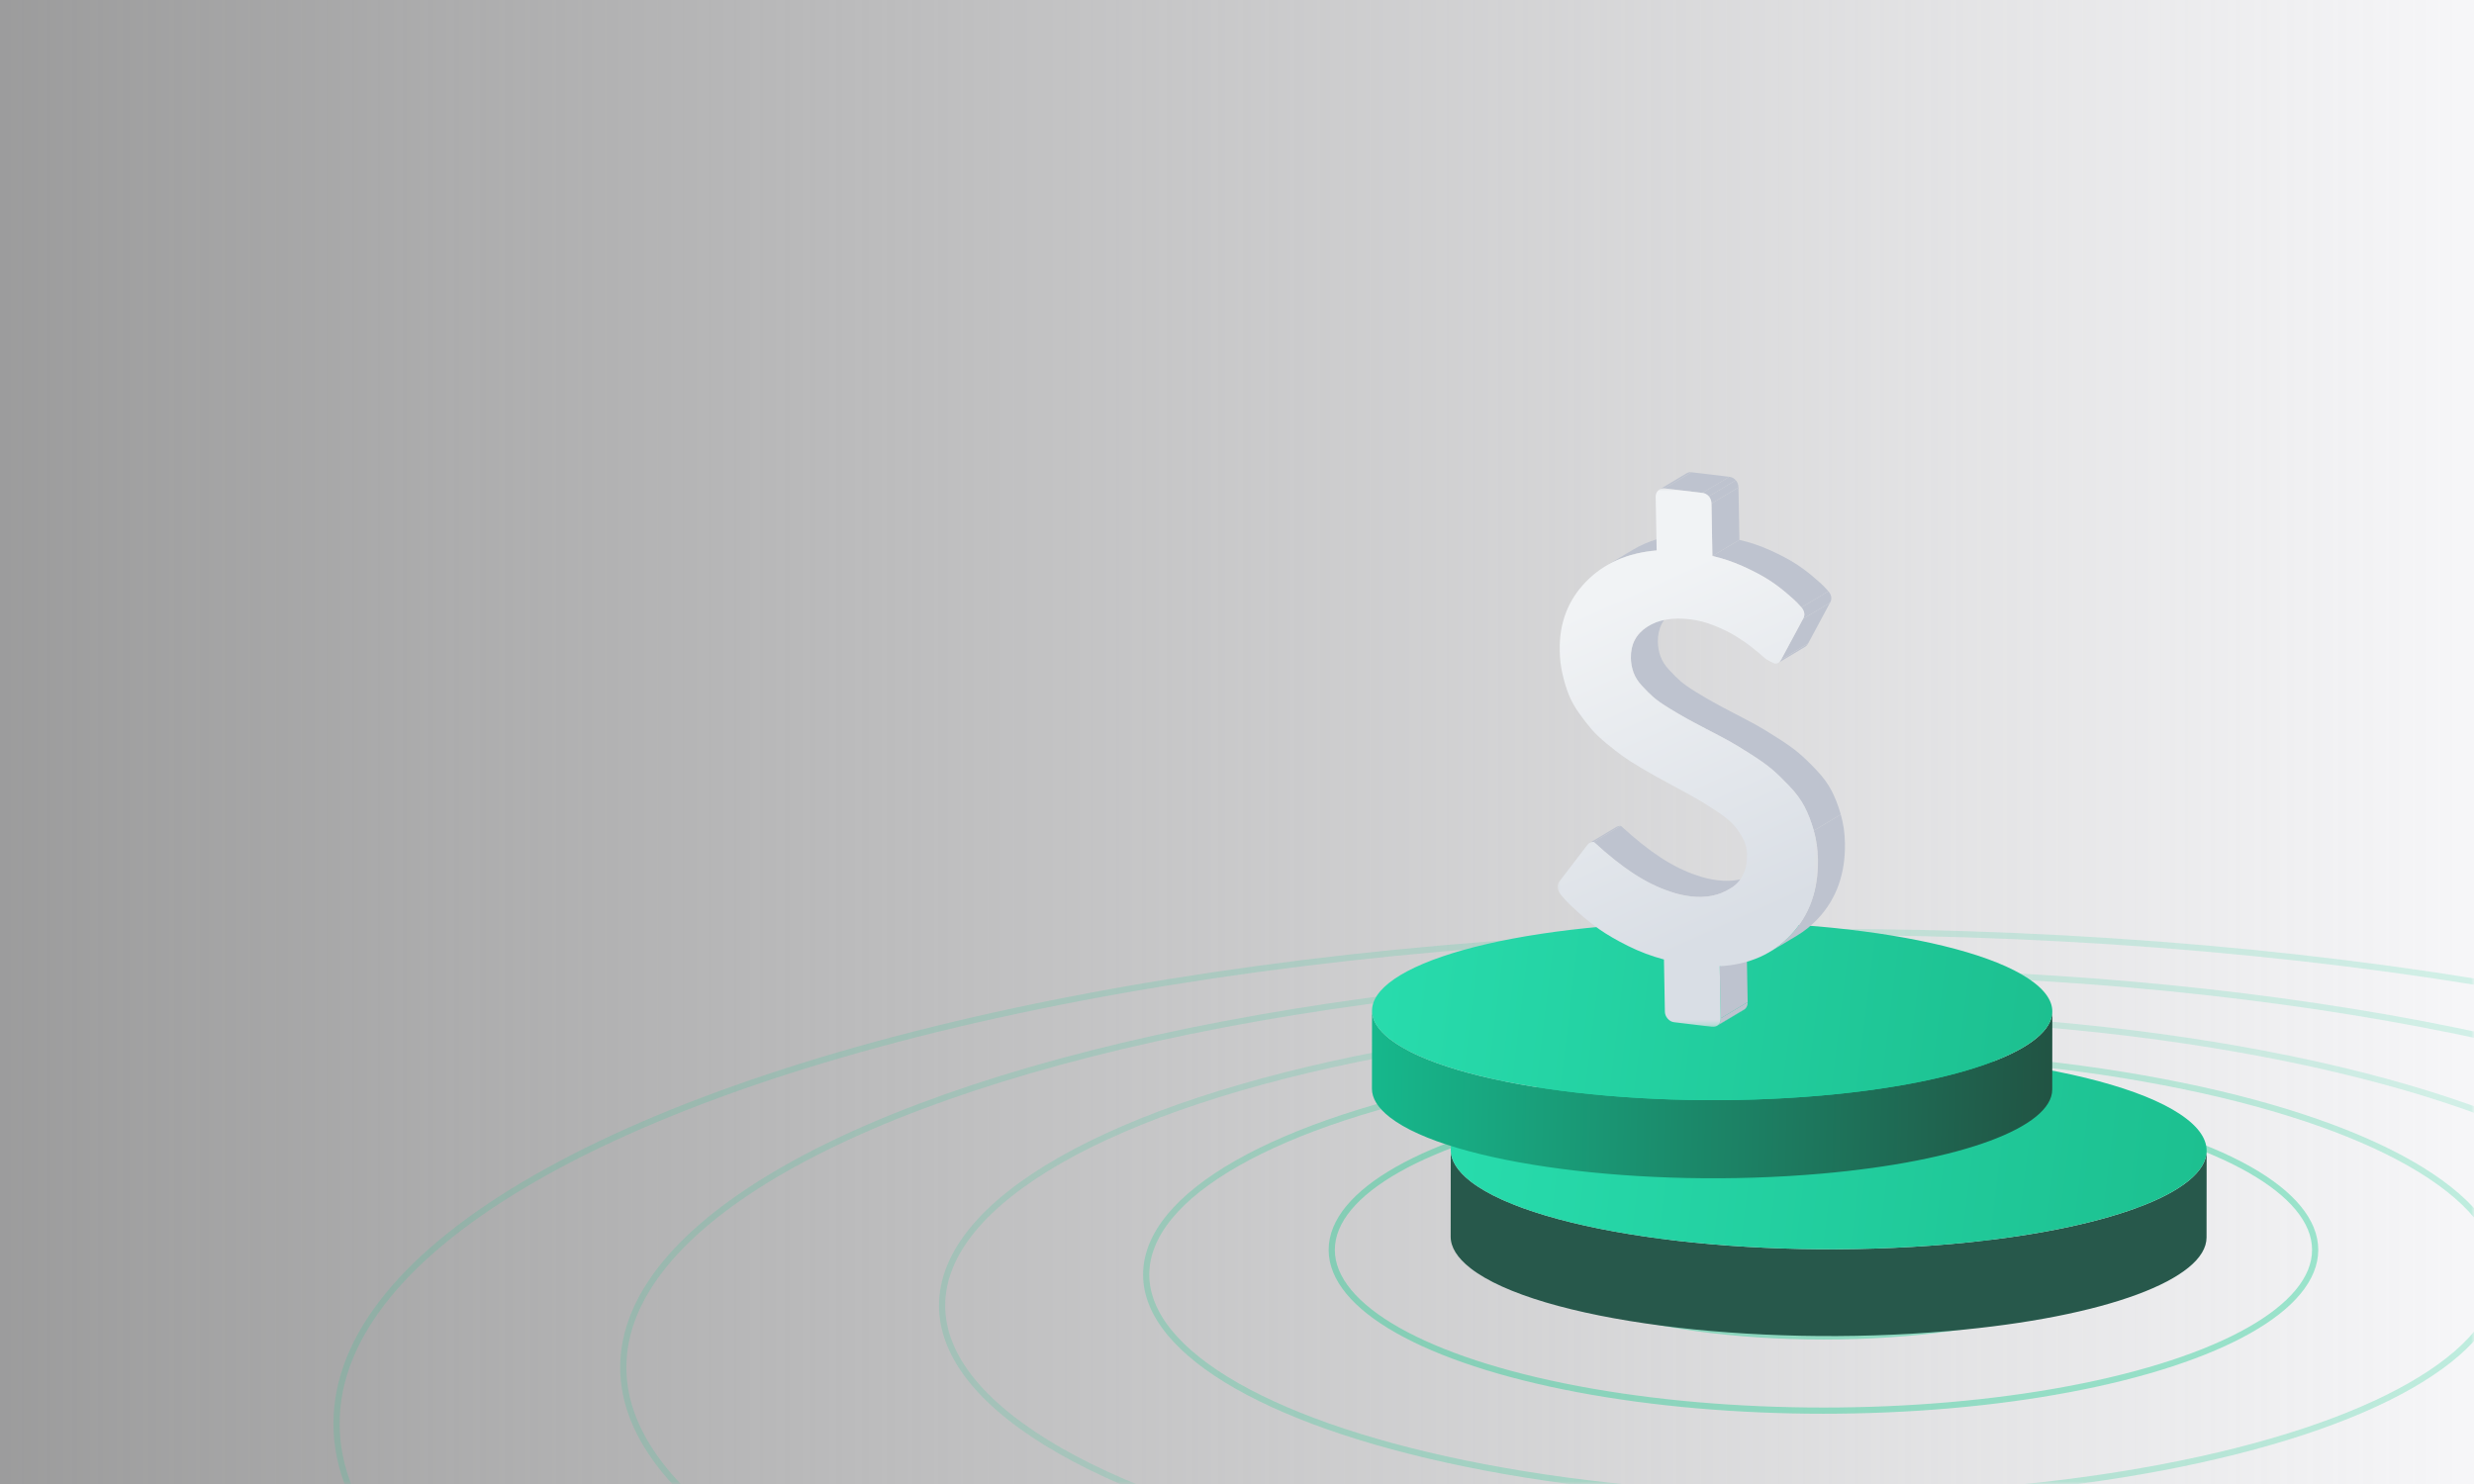 <?xml version="1.0" encoding="UTF-8"?>
<svg width="440px" height="264px" viewBox="0 0 440 264" version="1.1" xmlns="http://www.w3.org/2000/svg" xmlns:xlink="http://www.w3.org/1999/xlink">
    <rect x="0" y="0" width="440" height="264" fill="#808080" stroke="none"/>
    <!-- Generator: Sketch 61 (89581) - https://sketch.com -->
    <title>banner_small</title>
    <desc>Created with Sketch.</desc>
    <defs>
        <linearGradient x1="0.599%" y1="50.501%" x2="99.499%" y2="50.501%" id="linearGradient-1">
            <stop stop-color="#F6F6F8" stop-opacity="0.24" offset="0%"></stop>
            <stop stop-color="#F6F6F8" offset="100%"></stop>
        </linearGradient>
        <rect id="path-2" x="0" y="0" width="440" height="264"></rect>
        <linearGradient x1="3.94%" y1="48.998%" x2="97.487%" y2="51.985%" id="linearGradient-4">
            <stop stop-color="#28DCAD" offset="0%"></stop>
            <stop stop-color="#1CBF8F" offset="100%"></stop>
        </linearGradient>
        <linearGradient x1="100%" y1="50%" x2="0%" y2="49.386%" id="linearGradient-5">
            <stop stop-color="#215343" offset="0%"></stop>
            <stop stop-color="#16B88C" offset="100%"></stop>
        </linearGradient>
        <linearGradient x1="3.94%" y1="48.998%" x2="97.487%" y2="51.985%" id="linearGradient-6">
            <stop stop-color="#28DCAD" offset="0%"></stop>
            <stop stop-color="#1CBF8F" offset="100%"></stop>
        </linearGradient>
        <polygon id="path-7" points="0 0.415 79.867 0.415 79.867 30.24 0 30.24"></polygon>
        <polygon id="path-9" points="0 0.992 46.327 0.992 46.327 96.8 0 96.8"></polygon>
        <linearGradient x1="43.745%" y1="15.215%" x2="58.65%" y2="83.65%" id="linearGradient-11">
            <stop stop-color="#F1F3F5" offset="0%"></stop>
            <stop stop-color="#D9DEE5" offset="100%"></stop>
        </linearGradient>
    </defs>
    <g id="页面-1" stroke="none" stroke-width="1" fill="none" fill-rule="evenodd">
        <g id="翻页" transform="translate(-880, -317)">
            <g id="编组-22" transform="translate(-584, 99)">
                <g id="编组-9">
                    <g id="编组-30" transform="translate(0, 218)">
                        <g id="card_1备份-3" transform="translate(1464, 0)">
                            <g id="banner_small">
                                <g id="编组-26">
                                    <mask id="mask-3" fill="white">
                                        <use xlink:href="#path-2"></use>
                                    </mask>
                                    <use id="矩形" fill="url(#linearGradient-1)" xlink:href="#path-2"></use>
                                    <g id="编组-14" mask="url(#mask-3)" stroke="#0FCD8C" stroke-width="1.1">
                                        <g transform="translate(59, 165)" id="椭圆形">
                                            <ellipse opacity="0.38" cx="265.3" cy="51.85" rx="31.35" ry="9.9"></ellipse>
                                            <ellipse opacity="0.38" cx="265.3" cy="54.05" rx="57.75" ry="18.7"></ellipse>
                                            <ellipse opacity="0.38" cx="265.3" cy="57.35" rx="87.45" ry="28.6"></ellipse>
                                            <ellipse opacity="0.24" cx="265.3" cy="61.75" rx="120.45" ry="39.6"></ellipse>
                                            <ellipse opacity="0.16" cx="265.3" cy="67.25" rx="156.75" ry="51.7"></ellipse>
                                            <ellipse opacity="0.16" cx="265.3" cy="78.25" rx="213.45" ry="70.45"></ellipse>
                                            <ellipse opacity="0.16" cx="265.3" cy="88.25" rx="264.45" ry="87.45"></ellipse>
                                        </g>
                                    </g>
                                    <g id="编组-28" mask="url(#mask-3)">
                                        <g transform="translate(244, 84)">
                                            <g id="编组" transform="translate(14, 103)">
                                                <path d="M3.55,38.63 C1.141,36.756 -0.002,34.854 -0,32.984 L0.017,17.544 C0.014,19.414 1.158,21.316 3.566,23.188 C15.445,32.422 53.568,37.409 88.741,34.332 C116.763,31.881 134.443,25.047 134.451,17.698 L134.433,33.138 C134.425,40.487 116.747,47.321 88.724,49.774 C53.552,52.851 15.427,47.862 3.55,38.63 Z" id="形状结合" fill="#27584B"></path>
                                                <path d="M88.74,34.333 C53.569,37.41 15.444,32.422 3.568,23.189 C-8.306,13.96 10.571,3.986 45.742,0.909 C80.9,-2.166 119.025,2.821 130.897,12.05 C142.776,21.282 123.899,31.256 88.74,34.333" id="Fill-3" fill="url(#linearGradient-4)"></path>
                                            </g>
                                            <g id="编组备份" transform="translate(0, 80)">
                                                <path d="M3.195,34.767 C1.027,33.081 -0.002,31.369 -0,29.685 L0.016,15.789 C0.013,17.473 1.042,19.185 3.21,20.869 C13.9,29.18 48.211,33.668 79.867,30.899 C105.086,28.693 120.998,22.542 121.006,15.929 L120.99,29.825 C120.983,36.438 105.072,42.589 79.852,44.796 C48.197,47.566 13.884,43.076 3.195,34.767 Z" id="形状结合" fill="url(#linearGradient-5)"></path>
                                                <path d="M79.866,30.9 C48.212,33.669 13.9,29.18 3.211,20.87 C-7.475,12.564 9.514,3.587 41.168,0.818 C72.81,-1.95 107.123,2.539 117.808,10.845 C128.498,19.153 111.509,28.13 79.866,30.9" id="Fill-3" fill="url(#linearGradient-6)"></path>
                                                <g id="编组" transform="translate(0, 15.374)">
                                                    <mask id="mask-8" fill="white">
                                                        <use xlink:href="#path-7"></use>
                                                    </mask>
                                                    <g id="Clip-6"></g>
                                                </g>
                                            </g>
                                            <g id="编组" transform="translate(33, 0)">
                                                <path d="M5.666,65.978 L10.466,63.111 C10.677,62.983 10.944,62.917 11.272,62.916 L6.472,65.784 C6.144,65.785 5.877,65.852 5.666,65.978" id="Fill-1" fill="#BEC3CF"></path>
                                                <path d="M33.173,95.626 L28.372,98.493 C28.451,98.446 28.525,98.391 28.595,98.326 L33.395,95.458 C33.325,95.522 33.252,95.578 33.173,95.626" id="Fill-3" fill="#BEC3CF"></path>
                                                <path d="M29.019,97.154 L33.819,94.287 C33.828,94.781 33.684,95.17 33.395,95.458 L28.595,98.326 C28.883,98.039 29.027,97.648 29.019,97.154" id="Fill-5" fill="#BEC3CF"></path>
                                                <polygon id="Fill-7" fill="#BEC3CF" points="28.853 87.885 33.654 85.017 33.819 94.286 29.018 97.155"></polygon>
                                                <path d="M35.349,71.313 L30.549,74.181 C28.579,75.359 26.299,75.779 23.708,75.466 C22.478,75.32 21.247,75.039 20.013,74.605 C15.677,73.165 11.595,70.475 6.472,65.784 L11.272,62.915 C16.395,67.607 20.477,70.296 24.814,71.737 C26.047,72.17 27.279,72.451 28.507,72.599 C31.098,72.91 33.378,72.49 35.349,71.313" id="Fill-9" fill="#BEC3CF"></path>
                                                <path d="M42.589,82.449 L37.789,85.317 C39.191,84.48 40.465,83.439 41.611,82.197 C44.845,78.692 46.418,74.238 46.323,68.833 C46.291,67.068 46.048,65.378 45.583,63.77 L50.383,60.901 C50.848,62.511 51.091,64.199 51.122,65.966 C51.219,71.37 49.646,75.824 46.412,79.33 C45.265,80.572 43.991,81.611 42.589,82.449" id="Fill-11" fill="#BEC3CF"></path>
                                                <path d="M16.177,27.369 L20.978,24.501 C20.896,24.549 20.817,24.598 20.738,24.65 C18.77,25.929 17.808,27.775 17.85,30.178 C17.867,31.099 18.024,31.961 18.323,32.774 C18.613,33.586 19.117,34.377 19.832,35.145 C20.539,35.921 21.209,36.58 21.831,37.129 C22.455,37.688 23.391,38.341 24.648,39.118 C25.907,39.885 26.921,40.481 27.693,40.905 C28.465,41.339 29.631,41.964 31.211,42.787 C32.986,43.703 34.342,44.424 35.274,44.935 C36.217,45.455 37.484,46.225 39.094,47.251 C40.711,48.271 41.971,49.171 42.901,49.955 C43.83,50.74 44.87,51.747 46.038,52.977 C47.206,54.207 48.108,55.434 48.743,56.657 C49.379,57.881 49.929,59.292 50.383,60.901 L45.584,63.77 C45.128,62.161 44.578,60.749 43.944,59.525 C43.309,58.302 42.407,57.075 41.239,55.846 C40.07,54.616 39.03,53.608 38.1,52.824 C37.171,52.04 35.91,51.139 34.293,50.12 C32.684,49.093 31.417,48.324 30.475,47.802 C29.541,47.292 28.186,46.57 26.411,45.655 C24.832,44.831 23.665,44.208 22.893,43.773 C22.122,43.348 21.106,42.752 19.848,41.986 C18.591,41.209 17.655,40.556 17.031,39.997 C16.408,39.448 15.74,38.79 15.032,38.013 C14.316,37.246 13.813,36.455 13.523,35.642 C13.224,34.829 13.067,33.967 13.05,33.046 C13.007,30.643 13.97,28.797 15.938,27.517 C16.017,27.467 16.097,27.417 16.177,27.369" id="Fill-13" fill="#BEC3CF"></path>
                                                <path d="M8.654,16.644 L13.454,13.777 C16.009,12.249 19,11.342 22.432,11.054 L17.633,13.923 C14.2,14.211 11.209,15.116 8.654,16.644" id="Fill-15" fill="#BEC3CF"></path>
                                                <path d="M18.171,3.052 L22.971,0.184 C23.225,0.032 23.51,-0.027 23.827,0.011 L19.026,2.879 C18.711,2.841 18.425,2.9 18.171,3.052" id="Fill-17" fill="#BEC3CF"></path>
                                                <path d="M44.075,31.046 L39.276,33.913 C39.472,33.796 39.637,33.609 39.77,33.35 L44.57,30.483 C44.437,30.74 44.272,30.928 44.075,31.046" id="Fill-19" fill="#BEC3CF"></path>
                                                <polygon id="Fill-21" fill="#BEC3CF" points="19.026 2.879 23.827 0.012 30.559 0.821 25.759 3.689"></polygon>
                                                <polygon id="Fill-23" fill="#BEC3CF" points="27.384 5.581 32.184 2.713 32.35 12.039 27.55 14.908"></polygon>
                                                <path d="M25.759,3.689 L30.559,0.821 C31.022,0.876 31.408,1.084 31.717,1.434 L26.917,4.302 C26.607,3.952 26.222,3.745 25.759,3.689" id="Fill-25" fill="#BEC3CF"></path>
                                                <path d="M26.916,4.302 L31.717,1.434 C32.016,1.792 32.174,2.21 32.184,2.712 L27.384,5.581 C27.375,5.077 27.216,4.661 26.916,4.302" id="Fill-27" fill="#BEC3CF"></path>
                                                <polygon id="Fill-29" fill="#BEC3CF" points="43.667 26.095 48.467 23.227 44.57 30.482 39.77 33.351"></polygon>
                                                <path d="M27.55,14.907 L32.351,12.04 C34.251,12.476 36.093,13.106 37.885,13.918 C39.668,14.729 41.121,15.501 42.245,16.214 C43.368,16.928 44.44,17.72 45.45,18.581 C46.461,19.442 47.121,20.033 47.419,20.353 C47.727,20.675 47.982,20.952 48.181,21.184 L43.381,24.052 C43.181,23.82 42.927,23.542 42.62,23.221 C42.321,22.901 41.662,22.309 40.651,21.449 C39.64,20.589 38.569,19.796 37.445,19.083 C36.322,18.369 34.867,17.598 33.085,16.786 C31.292,15.973 29.451,15.344 27.55,14.907" id="Fill-31" fill="#BEC3CF"></path>
                                                <path d="M43.381,24.052 L48.181,21.184 C48.763,21.888 48.855,22.573 48.467,23.227 L43.666,26.095 C44.055,25.441 43.962,24.757 43.381,24.052" id="Fill-33" fill="#BEC3CF"></path>
                                                <g transform="translate(0, 1.876)">
                                                    <mask id="mask-10" fill="white">
                                                        <use xlink:href="#path-9"></use>
                                                    </mask>
                                                    <g id="Clip-36"></g>
                                                    <path d="M45.584,61.894 C46.048,63.503 46.291,65.191 46.323,66.958 C46.418,72.362 44.845,76.815 41.611,80.322 C38.376,83.828 34.118,85.723 28.854,86.009 L29.019,95.279 C29.027,95.772 28.883,96.162 28.595,96.45 C28.298,96.726 27.918,96.842 27.454,96.787 L20.721,95.976 C20.295,95.924 19.917,95.709 19.591,95.338 C19.273,94.967 19.105,94.549 19.097,94.085 L18.932,84.815 C16.735,84.229 14.605,83.433 12.553,82.407 C10.49,81.383 8.793,80.392 7.442,79.443 C6.101,78.486 4.857,77.494 3.71,76.454 C2.563,75.417 1.785,74.659 1.359,74.182 C0.932,73.713 0.642,73.357 0.469,73.127 C-0.105,72.319 -0.154,71.592 0.332,70.941 L5.335,64.406 C5.569,64.084 5.938,63.91 6.472,63.908 C11.595,68.599 15.678,71.289 20.013,72.73 C21.247,73.162 22.479,73.444 23.708,73.591 C26.397,73.914 28.754,73.449 30.774,72.166 C32.787,70.901 33.773,68.87 33.722,66.077 C33.706,65.089 33.438,64.119 32.925,63.176 C32.41,62.232 31.836,61.424 31.211,60.752 C30.585,60.071 29.603,59.299 28.262,58.407 C26.923,57.525 25.808,56.824 24.937,56.321 C24.065,55.808 22.729,55.079 20.925,54.113 C19.615,53.396 18.583,52.826 17.829,52.424 C17.075,52.011 16.052,51.423 14.74,50.648 C13.437,49.876 12.386,49.201 11.594,48.631 C10.81,48.063 9.856,47.323 8.746,46.412 C7.636,45.502 6.733,44.643 6.043,43.841 C5.343,43.027 4.607,42.076 3.823,40.977 C3.039,39.878 2.433,38.781 2.005,37.698 C1.568,36.602 1.2,35.382 0.892,34.038 C0.583,32.703 0.415,31.308 0.39,29.856 C0.302,24.983 1.856,20.905 5.05,17.622 C8.244,14.338 12.433,12.483 17.633,12.047 L17.462,2.511 C17.454,2.046 17.607,1.666 17.913,1.372 C18.228,1.078 18.598,0.951 19.026,1.003 L25.759,1.813 C26.222,1.869 26.609,2.077 26.917,2.425 C27.216,2.784 27.374,3.202 27.384,3.705 L27.55,13.032 C29.451,13.468 31.292,14.097 33.085,14.91 C34.867,15.721 36.322,16.493 37.445,17.206 C38.569,17.92 39.64,18.712 40.651,19.573 C41.662,20.433 42.321,21.025 42.62,21.345 C42.927,21.667 43.181,21.944 43.381,22.176 C43.962,22.881 44.055,23.565 43.666,24.219 L39.77,31.474 C39.513,31.974 39.134,32.213 38.637,32.181 C37.185,31.532 36.941,31.295 36.553,30.926 C36.164,30.567 35.505,30.013 34.577,29.285 C33.657,28.559 32.676,27.883 31.634,27.245 C30.592,26.608 29.345,26.004 27.896,25.421 C26.446,24.839 25.017,24.468 23.619,24.3 C20.466,23.92 17.905,24.371 15.937,25.641 C13.97,26.921 13.007,28.767 13.05,31.169 C13.066,32.09 13.225,32.953 13.523,33.767 C13.813,34.578 14.316,35.369 15.032,36.137 C15.739,36.914 16.409,37.573 17.031,38.121 C17.655,38.679 18.591,39.333 19.848,40.109 C21.106,40.877 22.122,41.473 22.894,41.897 C23.665,42.331 24.832,42.955 26.411,43.779 C28.187,44.694 29.541,45.417 30.475,45.926 C31.418,46.447 32.684,47.216 34.293,48.244 C35.911,49.263 37.172,50.163 38.1,50.947 C39.03,51.733 40.07,52.739 41.239,53.969 C42.407,55.199 43.309,56.425 43.943,57.65 C44.578,58.873 45.128,60.284 45.584,61.894" id="Fill-35" fill="url(#linearGradient-11)" mask="url(#mask-10)"></path>
                                                </g>
                                            </g>
                                        </g>
                                    </g>
                                </g>
                            </g>
                        </g>
                    </g>
                </g>
            </g>
        </g>
    </g>
</svg>